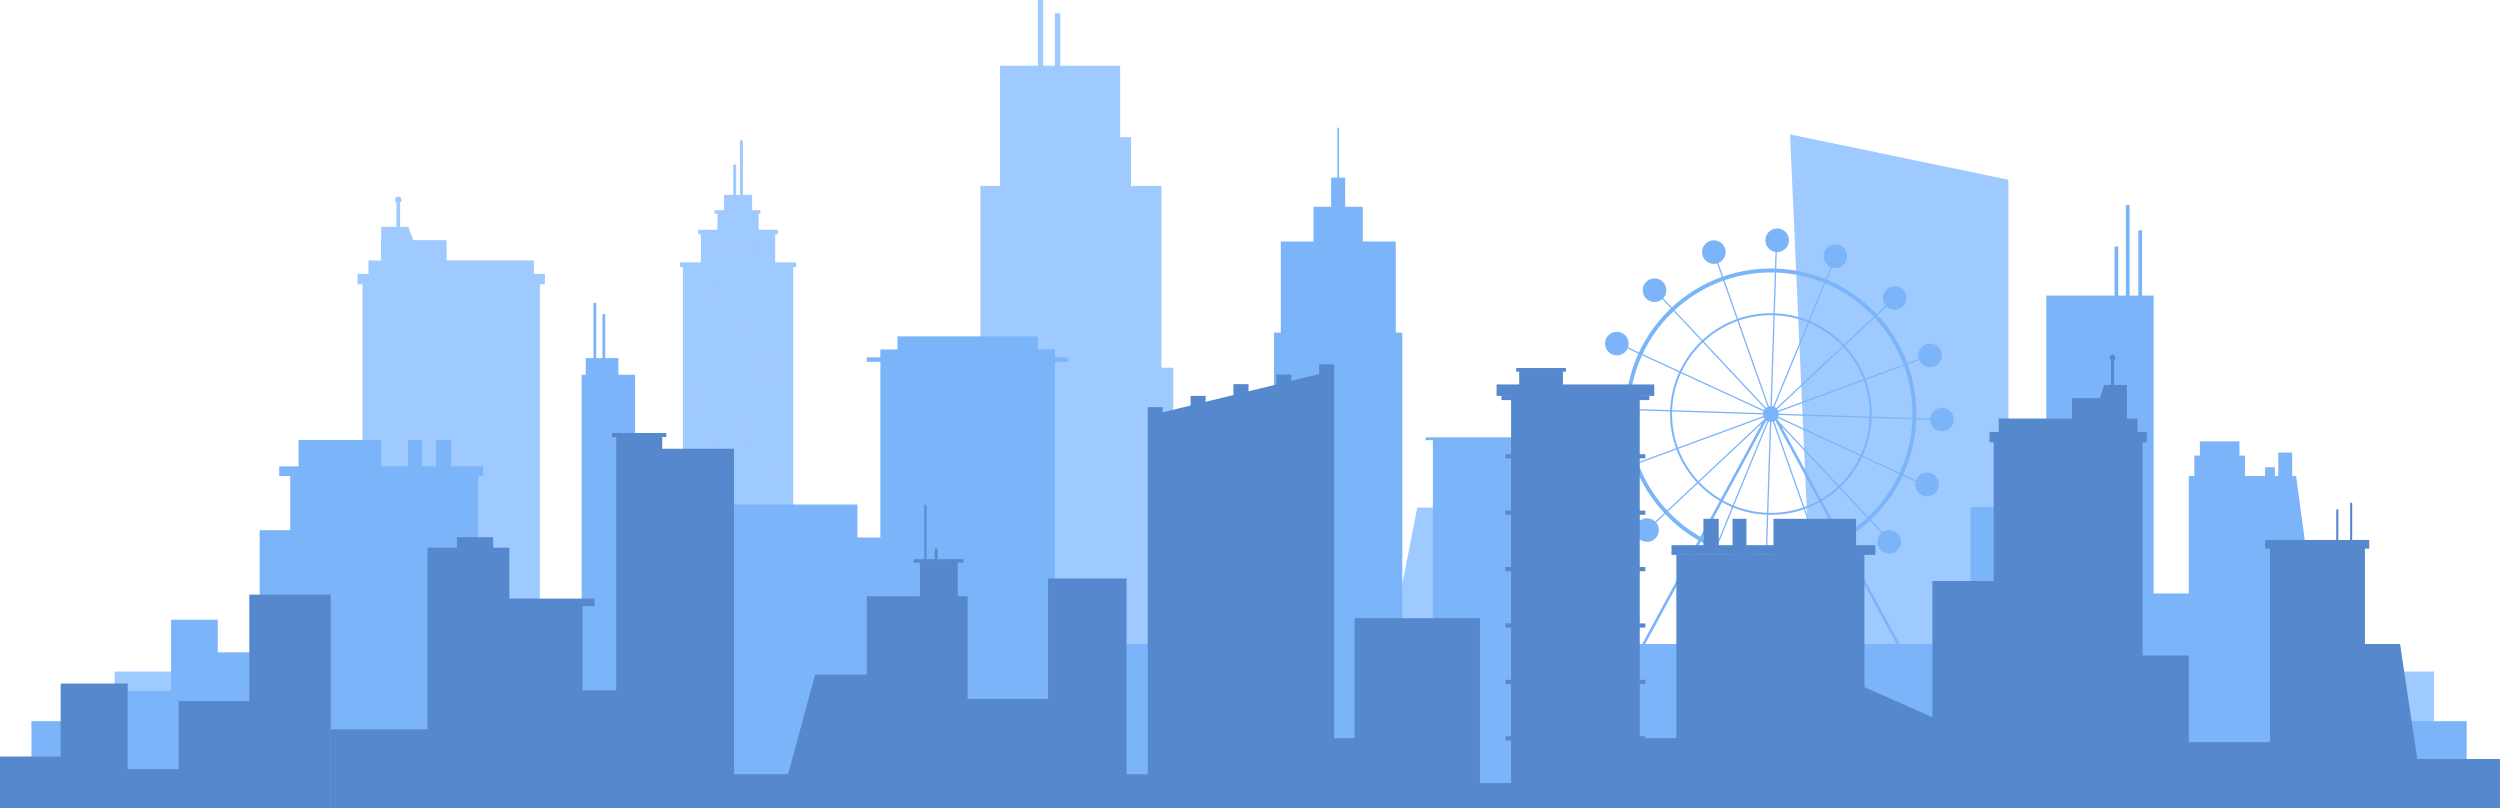 <?xml version="1.0" encoding="UTF-8"?>
<svg id="Layer_2" data-name="Layer 2" xmlns="http://www.w3.org/2000/svg" viewBox="0 0 3228.14 1043.57">
  <defs>
    <style>
      .cls-1 {
        fill: #7bb4f8;
      }

      .cls-1, .cls-2, .cls-3, .cls-4, .cls-5 {
        stroke-width: 0px;
      }

      .cls-2, .cls-5 {
        fill: #58c;
      }

      .cls-3, .cls-4 {
        fill: #9fcaff;
      }

      .cls-4, .cls-5 {
        opacity: .29;
      }
    </style>
  </defs>
  <g id="Object">
    <g>
      <g>
        <rect class="cls-3" x="881.81" y="340.26" width="142.45" height="567"/>
        <rect class="cls-3" x="905.08" y="299.61" width="95.9" height="238.27"/>
        <rect class="cls-3" x="926.44" y="273.82" width="53.19" height="132.17"/>
        <polygon class="cls-3" points="971.16 341.74 934.91 341.74 934.91 251.67 947.99 251.67 960.94 251.67 971.16 251.67 971.16 341.74"/>
        <g>
          <polygon class="cls-3" points="950.64 302.52 946.71 302.52 946.71 212.45 948.13 212.45 949.54 212.45 950.64 212.45 950.64 302.52"/>
          <polygon class="cls-3" points="959.35 271.38 955.42 271.38 955.42 181.31 956.84 181.31 958.24 181.31 959.35 181.31 959.35 271.38"/>
        </g>
        <rect class="cls-3" x="878.01" y="338.81" width="150.05" height="6.04"/>
        <rect class="cls-3" x="901.58" y="296.7" width="102.9" height="5.81"/>
        <rect class="cls-3" x="922.56" y="271.38" width="59.3" height="4.46"/>
        <rect class="cls-4" x="913.9" y="309.28" width="4.46" height="24.97"/>
        <rect class="cls-4" x="926.24" y="309.28" width="4.46" height="24.97"/>
        <rect class="cls-4" x="938.57" y="309.28" width="4.46" height="24.97"/>
        <rect class="cls-4" x="950.91" y="309.28" width="4.46" height="24.97"/>
        <rect class="cls-4" x="963.24" y="309.28" width="4.46" height="24.97"/>
        <rect class="cls-4" x="975.58" y="309.28" width="4.46" height="24.97"/>
        <rect class="cls-4" x="987.91" y="309.28" width="4.46" height="24.97"/>
        <rect class="cls-3" x="894.31" y="362.87" width="10.77" height="29.62"/>
        <rect class="cls-4" x="915.64" y="362.87" width="10.77" height="29.62"/>
        <rect class="cls-3" x="936.98" y="362.87" width="10.77" height="29.62"/>
        <rect class="cls-3" x="958.31" y="362.87" width="10.77" height="29.62"/>
        <rect class="cls-3" x="979.65" y="362.87" width="10.77" height="29.62"/>
        <rect class="cls-3" x="1000.98" y="362.87" width="10.77" height="29.62"/>
        <rect class="cls-3" x="894.31" y="409.04" width="10.77" height="29.62"/>
        <rect class="cls-3" x="915.64" y="409.04" width="10.77" height="29.62"/>
        <rect class="cls-3" x="936.98" y="409.04" width="10.77" height="29.62"/>
        <rect class="cls-4" x="958.31" y="409.04" width="10.77" height="29.62"/>
        <rect class="cls-3" x="979.65" y="409.04" width="10.77" height="29.62"/>
        <rect class="cls-3" x="1000.98" y="409.04" width="10.77" height="29.62"/>
        <rect class="cls-3" x="894.31" y="455.21" width="10.77" height="29.62"/>
        <rect class="cls-3" x="915.64" y="455.21" width="10.77" height="29.62"/>
        <rect class="cls-3" x="936.98" y="455.21" width="10.77" height="29.62"/>
        <rect class="cls-3" x="958.31" y="455.21" width="10.77" height="29.62"/>
        <rect class="cls-4" x="979.65" y="455.21" width="10.77" height="29.62"/>
        <rect class="cls-4" x="1000.98" y="455.21" width="10.77" height="29.62"/>
        <rect class="cls-4" x="894.31" y="501.38" width="10.77" height="29.62"/>
        <rect class="cls-3" x="915.64" y="501.38" width="10.77" height="29.62"/>
        <rect class="cls-3" x="936.98" y="501.38" width="10.77" height="29.62"/>
        <rect class="cls-3" x="958.31" y="501.38" width="10.77" height="29.62"/>
        <rect class="cls-3" x="979.65" y="501.38" width="10.77" height="29.62"/>
        <rect class="cls-3" x="1000.98" y="501.38" width="10.77" height="29.62"/>
        <rect class="cls-3" x="894.31" y="547.55" width="10.77" height="29.62"/>
        <rect class="cls-4" x="915.64" y="547.55" width="10.77" height="29.62"/>
        <rect class="cls-3" x="936.98" y="547.55" width="10.77" height="29.62"/>
        <rect class="cls-4" x="958.31" y="547.55" width="10.77" height="29.62"/>
        <rect class="cls-3" x="979.65" y="547.55" width="10.77" height="29.62"/>
        <rect class="cls-3" x="1000.98" y="547.55" width="10.77" height="29.62"/>
        <rect class="cls-3" x="894.31" y="593.72" width="10.77" height="29.62"/>
        <rect class="cls-3" x="915.64" y="593.72" width="10.77" height="29.62"/>
        <rect class="cls-3" x="936.98" y="593.72" width="10.77" height="29.62"/>
        <rect class="cls-3" x="958.31" y="593.72" width="10.77" height="29.62"/>
        <rect class="cls-3" x="979.65" y="593.72" width="10.77" height="29.62"/>
        <rect class="cls-4" x="1000.98" y="593.72" width="10.77" height="29.62"/>
        <rect class="cls-3" x="894.31" y="639.9" width="10.77" height="29.62"/>
        <rect class="cls-4" x="915.64" y="639.9" width="10.77" height="29.62"/>
        <rect class="cls-4" x="936.98" y="639.9" width="10.77" height="29.62"/>
        <rect class="cls-3" x="958.31" y="639.9" width="10.77" height="29.62"/>
        <rect class="cls-3" x="979.65" y="639.9" width="10.77" height="29.62"/>
        <rect class="cls-3" x="1000.98" y="639.9" width="10.77" height="29.62"/>
        <rect class="cls-3" x="894.31" y="686.07" width="10.77" height="29.62"/>
        <rect class="cls-3" x="915.64" y="686.07" width="10.77" height="29.62"/>
        <rect class="cls-3" x="936.98" y="686.07" width="10.77" height="29.62"/>
        <rect class="cls-3" x="958.31" y="686.07" width="10.77" height="29.62"/>
        <rect class="cls-4" x="979.65" y="686.07" width="10.77" height="29.62"/>
        <rect class="cls-3" x="1000.98" y="686.07" width="10.77" height="29.62"/>
        <rect class="cls-3" x="894.31" y="732.24" width="10.77" height="29.62"/>
        <rect class="cls-4" x="915.64" y="732.24" width="10.77" height="29.62"/>
        <rect class="cls-3" x="936.98" y="732.24" width="10.77" height="29.62"/>
        <rect class="cls-3" x="958.31" y="732.24" width="10.77" height="29.62"/>
        <rect class="cls-3" x="979.65" y="732.24" width="10.77" height="29.62"/>
        <rect class="cls-3" x="1000.98" y="732.24" width="10.77" height="29.62"/>
        <rect class="cls-3" x="894.31" y="778.41" width="10.77" height="29.62"/>
        <rect class="cls-3" x="915.64" y="778.41" width="10.77" height="29.62"/>
        <rect class="cls-3" x="936.98" y="778.41" width="10.77" height="29.62"/>
        <rect class="cls-4" x="958.31" y="778.41" width="10.77" height="29.62"/>
        <rect class="cls-3" x="979.65" y="778.41" width="10.77" height="29.62"/>
        <rect class="cls-4" x="1000.98" y="778.41" width="10.77" height="29.62"/>
        <rect class="cls-4" x="894.31" y="824.58" width="10.77" height="29.62"/>
        <rect class="cls-3" x="915.64" y="824.58" width="10.77" height="29.62"/>
        <rect class="cls-4" x="936.98" y="824.58" width="10.77" height="29.62"/>
        <rect class="cls-3" x="958.31" y="824.58" width="10.77" height="29.62"/>
        <rect class="cls-3" x="979.65" y="824.58" width="10.77" height="29.62"/>
        <rect class="cls-3" x="1000.98" y="824.58" width="10.77" height="29.62"/>
      </g>
      <g>
        <rect class="cls-3" x="468.1" y="361.83" width="228.99" height="477.65"/>
        <rect class="cls-3" x="461.6" y="353.61" width="242" height="13.5"/>
        <rect class="cls-3" x="475.8" y="336.33" width="213.59" height="64.17"/>
        <rect class="cls-3" x="492.15" y="310.08" width="84.58" height="70.11"/>
        <polygon class="cls-3" points="541.1 329.84 492.15 329.84 492.15 292.93 527.26 292.93 541.1 329.84"/>
        <rect class="cls-3" x="511.88" y="262.29" width="4.74" height="82.21"/>
        <path class="cls-3" d="m518.51,258.03c0,2.35-1.91,4.26-4.26,4.26s-4.26-1.91-4.26-4.26,1.91-4.26,4.26-4.26,4.26,1.91,4.26,4.26Z"/>
      </g>
      <polygon class="cls-3" points="2593.34 875.84 2342.68 875.84 2311.4 173.56 2593.34 232.09 2593.34 875.84"/>
      <polygon class="cls-3" points="1499.76 474.78 1499.76 239.99 1460.45 239.99 1460.45 177.1 1446.41 177.1 1446.41 84.86 1369.03 84.86 1369.03 17.07 1362.14 17.07 1362.14 84.86 1346.99 84.86 1346.99 0 1340.1 0 1340.1 84.86 1291.19 84.86 1291.19 239.99 1265.92 239.99 1265.92 474.78 1244.26 474.78 1244.26 902.42 1514.99 902.42 1514.99 474.78 1499.76 474.78"/>
    </g>
    <rect class="cls-3" x="148.07" y="867.13" width="2994.9" height="71.23"/>
    <polygon class="cls-3" points="1910.96 920.91 1778.35 920.91 1830.02 655.34 1910.96 655.34 1910.96 920.91"/>
    <g>
      <rect class="cls-1" x="40.62" y="931.25" width="3144.51" height="112.32"/>
      <polygon class="cls-1" points="1802.28 429.48 1802.28 311.81 1759.7 311.81 1759.7 267 1736.92 267 1736.92 229.37 1728.92 229.37 1728.92 164.86 1726.86 164.86 1726.86 229.37 1718.86 229.37 1718.86 267 1696.08 267 1696.08 311.81 1653.82 311.81 1653.82 429.48 1645.04 429.48 1645.04 643.13 1579.52 643.13 1579.52 886.68 1645.04 886.68 1710.56 886.68 1810.74 886.68 1810.74 429.48 1802.28 429.48"/>
      <polygon class="cls-1" points="2047.01 564.66 1840.89 564.66 1840.89 568.41 1850.22 568.41 1850.22 916.92 2037.68 916.92 2037.68 568.41 2047.01 568.41 2047.01 564.66"/>
      <rect class="cls-1" x="924.4" y="651.47" width="182.74" height="290.32"/>
      <rect class="cls-1" x="582.6" y="800.21" width="314.28" height="141.57"/>
      <rect class="cls-1" x="751.05" y="483.91" width="69" height="347.66"/>
      <rect class="cls-1" x="766.29" y="391.17" width="3.58" height="189.06"/>
      <rect class="cls-1" x="777.93" y="405.51" width="3.58" height="189.07"/>
      <rect class="cls-1" x="756.37" y="462.41" width="42.17" height="46.59"/>
      <rect class="cls-1" x="884.56" y="703.44" width="120.07" height="238.35"/>
      <rect class="cls-1" x="1136.77" y="451.21" width="225.39" height="490.58"/>
      <rect class="cls-1" x="1158.91" y="434.35" width="181.1" height="81.71"/>
      <rect class="cls-1" x="1119.29" y="461.48" width="260.33" height="5.74"/>
      <rect class="cls-1" x="1095.93" y="694.03" width="106.2" height="247.76"/>
      <rect class="cls-1" x="335.29" y="684.63" width="121.86" height="257.16"/>
      <g>
        <rect class="cls-1" x="374.71" y="614.73" width="242.83" height="327.06"/>
        <rect class="cls-1" x="360.55" y="602.19" width="263.27" height="12.54"/>
        <rect class="cls-1" x="385.47" y="568.14" width="106.71" height="66.31"/>
        <rect class="cls-1" x="527.04" y="568.14" width="17.92" height="40.32"/>
        <rect class="cls-1" x="562.88" y="568.14" width="19.71" height="40.32"/>
      </g>
      <rect class="cls-1" x="268.98" y="842.33" width="127.24" height="99.46"/>
      <rect class="cls-1" x="220.92" y="800.21" width="60.25" height="141.57"/>
      <rect class="cls-1" x="148.07" y="892.06" width="102.97" height="49.73"/>
      <rect class="cls-1" x="1340.01" y="831.58" width="1268.84" height="110.21"/>
      <path class="cls-1" d="m2507.53,526.49c-7.99,0-14.54,6.15-15.19,13.97l-17.86-.58c.05-1.75.07-3.5.07-5.26,0-22.23-3.84-43.86-11.19-64.15l14.92-5.49c2.34,5.41,7.73,9.19,14,9.19,8.42,0,15.25-6.83,15.25-15.25s-6.83-15.25-15.25-15.25-15.25,6.83-15.25,15.25c0,1.55.23,3.05.67,4.47l-14.92,5.49c-8.5-22.8-21.46-43.86-38.43-62.11l11.67-10.94c2.74,2.61,6.44,4.22,10.53,4.22,8.42,0,15.25-6.83,15.25-15.25s-6.83-15.25-15.25-15.25-15.25,6.83-15.25,15.25c0,3.73,1.34,7.14,3.56,9.79l-11.67,10.94c-1.2-1.27-2.42-2.53-3.67-3.77-17.68-17.68-38.25-31.4-60.66-40.72l6.42-15.64c1.46.46,3.01.71,4.62.71,8.42,0,15.25-6.83,15.25-15.25s-6.83-15.25-15.25-15.25-15.25,6.83-15.25,15.25c0,6.21,3.72,11.55,9.05,13.93l-6.41,15.6c-20.05-8.13-41.53-12.75-63.68-13.55l.69-21.37c.16,0,.32.01.48.01,8.42,0,15.25-6.83,15.25-15.25s-6.83-15.25-15.25-15.25-15.25,6.83-15.25,15.25c0,7.68,5.68,14.03,13.07,15.09l-.7,21.46c-1.75-.05-3.5-.07-5.26-.07-21.33,0-42.11,3.53-61.69,10.31l-6.15-17.44c5.55-2.28,9.45-7.74,9.45-14.1,0-8.42-6.83-15.25-15.25-15.25s-15.25,6.83-15.25,15.25,6.83,15.25,15.25,15.25c1.46,0,2.86-.21,4.2-.59l6.15,17.45c-23.74,8.47-45.66,21.74-64.56,39.33l-11.14-11.89c2.49-2.71,4.02-6.33,4.02-10.31,0-8.42-6.83-15.25-15.25-15.25s-15.25,6.83-15.25,15.25,6.83,15.25,15.25,15.25c3.84,0,7.34-1.42,10.02-3.76l11.12,11.87c-1.27,1.2-2.53,2.42-3.77,3.67-15.72,15.72-28.31,33.74-37.46,53.3l-14.16-6.54c.51-1.53.8-3.16.8-4.86,0-8.42-6.83-15.25-15.25-15.25s-15.25,6.83-15.25,15.25,6.83,15.25,15.25,15.25c6.12,0,11.4-3.61,13.82-8.82l14.08,6.5c-10.1,22.12-15.83,46.17-16.73,71.07l-18.18-.59c-.22-8.22-6.96-14.82-15.24-14.82s-15.25,6.83-15.25,15.25,6.83,15.25,15.25,15.25,14.54-6.15,15.19-13.98l18.17.59c-.05,1.75-.07,3.5-.07,5.26,0,22.23,3.84,43.86,11.19,64.15l-14.92,5.49c-2.34-5.41-7.73-9.19-14-9.19-8.42,0-15.25,6.83-15.25,15.25s6.83,15.25,15.25,15.25,15.25-6.83,15.25-15.25c0-1.55-.23-3.05-.67-4.47l14.92-5.49c8.5,22.8,21.46,43.86,38.43,62.11l-11.67,10.94c-2.74-2.61-6.44-4.22-10.53-4.22-8.42,0-15.25,6.83-15.25,15.25s6.83,15.25,15.25,15.25,15.25-6.83,15.25-15.25c0-3.73-1.34-7.14-3.56-9.79l11.67-10.94c1.2,1.27,2.42,2.53,3.66,3.77,11.9,11.9,25.13,22.01,39.34,30.19l-91.94,169.46h-16.5v4.84h-8.08v9.62h420.08v-9.62h-8.08v-4.84h-16.5l-91.94-169.46c12.25-7.05,23.76-15.53,34.33-25.37l14.9,15.9c-3.2,2.8-5.22,6.9-5.22,11.48,0,8.42,6.83,15.25,15.25,15.25s15.25-6.83,15.25-15.25-6.83-15.25-15.25-15.25c-3.23,0-6.22,1.01-8.69,2.72l-15-16.01c1.27-1.2,2.53-2.42,3.77-3.66,15.72-15.72,28.31-33.74,37.46-53.3l16.59,7.66c-.3,1.2-.46,2.45-.46,3.73,0,8.42,6.83,15.25,15.25,15.25s15.25-6.83,15.25-15.25-6.83-15.25-15.25-15.25c-6.53,0-12.1,4.11-14.28,9.88l-16.39-7.57c10.1-22.12,15.83-46.17,16.73-71.07l17.86.58c.22,8.23,6.95,14.84,15.24,14.84s15.25-6.83,15.25-15.25-6.83-15.25-15.25-15.25Zm-38.06,8.13c0,1.7-.03,3.4-.07,5.09l-52.6-1.71c.03-1.12.04-2.25.04-3.38,0-15.5-2.73-30.38-7.72-44.18l49.48-18.22c7.15,19.74,10.88,40.78,10.88,62.4Zm-55.22,3.3l-117.35-3.81c-.04-.77-.16-1.51-.36-2.22l110.18-40.57c4.89,13.53,7.57,28.11,7.57,43.3,0,1.1-.01,2.2-.04,3.3Zm-255.17-6.6l117.35,3.81c.04.77.16,1.51.36,2.22l-110.18,40.57c-4.89-13.53-7.57-28.11-7.57-43.3,0-1.1.01-2.2.04-3.3Zm135.62-3.07l85.63-80.24c11.11,12,19.94,26.14,25.81,41.71l-110.18,40.56c-.34-.73-.77-1.42-1.26-2.04Zm-1.16-1.24c-.66-.6-1.41-1.11-2.21-1.52l44.6-108.61c16.44,6.9,31.14,17.15,43.24,29.89l-85.63,80.24Zm-3.78-2.17c-.62-.2-1.26-.33-1.92-.41l3.81-117.34c15.04.58,29.42,3.78,42.7,9.15l-44.6,108.6Zm-3.61-.46c-.72.04-1.41.14-2.08.32l-39.03-110.73c13.05-4.52,27.06-6.98,41.63-6.98,1.1,0,2.2.01,3.3.04l-3.81,117.35Zm-3.68.89c-.78.35-1.51.8-2.17,1.32l-80.24-85.63c12.43-11.5,27.14-20.57,43.38-26.43l39.03,110.73Zm-3.41,2.48c-.5.56-.94,1.17-1.32,1.83l-106.59-49.2c6.8-14.43,16.23-27.39,27.66-38.25l80.24,85.63Zm-2.03,3.36c-.27.74-.46,1.52-.55,2.34l-117.34-3.81c.66-16.96,4.63-33.08,11.3-47.73l106.59,49.21Zm.34,7.84c.27.59.6,1.15.98,1.67l-.7,1.29-84.65,79.32c-11.11-12-19.94-26.14-25.81-41.71l110.18-40.57Zm-2.28,7.68l-53.15,97.96c-10.27-6.07-19.62-13.52-27.79-22.12l80.93-75.84Zm5.78-3.55c.36.25.74.47,1.13.67l-44.6,108.61c-4.3-1.8-8.47-3.84-12.51-6.09l55.98-103.19Zm2.69,1.32c.62.2,1.26.33,1.92.41l-3.81,117.34c-15.04-.58-29.42-3.78-42.7-9.15l44.6-108.6Zm3.1,117.85c-1.1,0-2.2-.01-3.3-.04l3.81-117.35c.72-.04,1.41-.14,2.08-.32l39.03,110.73c-13.05,4.52-27.06,6.98-41.63,6.98Zm4.19-118.28c.56-.25,1.1-.55,1.6-.9l55.98,103.19c-5.91,3.29-12.11,6.12-18.55,8.44l-39.03-110.74Zm9.42,6.41l72.99,77.89c-6.68,6.18-14.01,11.65-21.88,16.3l-51.1-94.19Zm-3.19-5.88l-2.11-3.89c.22-.3.42-.62.61-.95l106.59,49.2c-6.8,14.43-16.23,27.39-27.66,38.25l-77.42-82.62Zm-.79-6.37c.27-.74.46-1.53.55-2.34l117.34,3.81c-.66,16.96-4.63,33.08-11.3,47.73l-106.59-49.21Zm-59.86,116.57l-20.03,48.78c-6.11-2.54-12.07-5.42-17.88-8.62l25.15-46.36c4.12,2.29,8.38,4.36,12.76,6.2Zm1.57.64c13.55,5.48,28.23,8.74,43.59,9.34l-1.71,52.62c-21.54-.78-42.42-5.27-61.91-13.17l20.03-48.78Zm45.28,9.4c1.12.03,2.25.04,3.38.04,14.87,0,29.15-2.51,42.47-7.12l17.53,49.73c-19.04,6.59-39.25,10.03-60,10.03-1.7,0-3.4-.03-5.09-.07l1.71-52.6Zm47.45-7.64c6.57-2.37,12.89-5.26,18.92-8.6l25.15,46.36c-8.52,4.7-17.4,8.7-26.55,11.97l-17.53-49.73Zm127.27-186.47l-49.48,18.22c-5.99-15.9-15.01-30.32-26.34-42.57l38.46-36.04c16.5,17.75,29.1,38.22,37.37,60.39Zm-42.08-65.27c1.2,1.2,2.39,2.42,3.55,3.65l-38.45,36.03c-12.35-13-27.35-23.46-44.13-30.51l20.03-48.78c21.79,9.07,41.81,22.41,59,39.6Zm-60.57-40.25l-20.03,48.78c-13.55-5.48-28.23-8.74-43.59-9.34l1.71-52.62c21.54.78,42.42,5.27,61.91,13.17Zm-68.69-13.29c1.7,0,3.4.03,5.09.07l-1.71,52.6c-1.12-.03-2.25-.04-3.38-.04-14.87,0-29.15,2.51-42.47,7.12l-17.53-49.73c19.04-6.59,39.25-10.03,60-10.03Zm-61.6,10.59l17.53,49.73c-16.57,5.98-31.59,15.23-44.27,26.97l-36.04-38.46c18.38-17.1,39.7-30,62.78-38.24Zm-67.66,42.95c1.2-1.2,2.42-2.39,3.65-3.55l36.03,38.45c-11.67,11.09-21.29,24.31-28.23,39.04l-47.89-22.11c8.9-19.02,21.15-36.54,36.44-51.84Zm-37.15,53.37l47.88,22.1c-6.81,14.95-10.86,31.4-11.53,48.71l-52.62-1.71c.88-24.21,6.45-47.59,16.27-69.1Zm-16.39,75.89c0-1.7.03-3.4.07-5.09l52.6,1.71c-.03,1.12-.04,2.25-.04,3.38,0,15.5,2.73,30.38,7.72,44.18l-49.48,18.22c-7.15-19.74-10.88-40.78-10.88-62.4Zm11.46,63.99l49.48-18.22c5.99,15.9,15.01,30.32,26.34,42.57l-38.46,36.04c-16.5-17.74-29.1-38.22-37.37-60.39Zm42.08,65.27c-1.2-1.2-2.38-2.42-3.55-3.65l38.45-36.03c8.35,8.79,17.92,16.42,28.43,22.62l-25.16,46.38c-13.78-7.95-26.61-17.76-38.17-29.32Zm310.86,203.25h-363.21l91.04-167.8c5.97,3.29,12.1,6.25,18.37,8.86l-6.42,15.64c-1.46-.46-3.01-.71-4.62-.71-8.42,0-15.25,6.83-15.25,15.25s6.83,15.25,15.25,15.25,15.25-6.83,15.25-15.25c0-6.21-3.72-11.55-9.05-13.93l6.41-15.6c20.05,8.13,41.53,12.75,63.68,13.55l-.52,15.99c-8.26.19-14.9,6.94-14.9,15.24s6.83,15.25,15.25,15.25,15.25-6.83,15.25-15.25c0-7.97-6.11-14.51-13.91-15.19l.52-15.99c1.75.05,3.5.07,5.26.07,21.33,0,42.11-3.53,61.69-10.31l5.48,15.55c-5.19,2.43-8.78,7.7-8.78,13.81,0,8.42,6.83,15.25,15.25,15.25s15.25-6.83,15.25-15.25-6.83-15.25-15.25-15.25c-1.71,0-3.36.29-4.89.81l-5.45-15.47c9.4-3.36,18.52-7.46,27.28-12.3l91.04,167.8Zm-90.51-173.93l-25.16-46.38c8.07-4.76,15.58-10.36,22.41-16.68l36.04,38.46c-10.25,9.53-21.41,17.76-33.28,24.6Zm38.17-29.32c-1.2,1.2-2.42,2.39-3.65,3.55l-36.03-38.45c11.67-11.09,21.29-24.31,28.23-39.04l47.89,22.11c-8.9,19.02-21.15,36.54-36.44,51.84Zm37.15-53.37l-47.88-22.1c6.81-14.95,10.86-31.4,11.53-48.71l52.62,1.71c-.88,24.21-6.45,47.59-16.27,69.1Z"/>
      <rect class="cls-1" x="2544.33" y="654.71" width="195.93" height="287.08"/>
      <rect class="cls-1" x="2711.59" y="766.32" width="195.93" height="173.85"/>
      <rect class="cls-1" x="1951.75" y="740.79" width="109.91" height="145.89"/>
      <rect class="cls-1" x="2642.3" y="381.69" width="138.59" height="560.1"/>
      <polygon class="cls-1" points="3009.08 941.79 2826.29 941.79 2826.29 614.73 2964.87 614.73 3009.08 941.79"/>
      <rect class="cls-1" x="2929.03" y="867.13" width="160.09" height="74.66"/>
      <rect class="cls-1" x="2745.05" y="264.68" width="4.78" height="152.21"/>
      <rect class="cls-1" x="2761.17" y="297.34" width="4.78" height="152.21"/>
      <rect class="cls-1" x="2730.41" y="318.35" width="4.78" height="152.21"/>
      <rect class="cls-1" x="2833.45" y="588.3" width="65.41" height="51.52"/>
      <rect class="cls-1" x="2840.62" y="569.93" width="51.07" height="28.96"/>
      <rect class="cls-1" x="2924.85" y="603.39" width="12.54" height="20.8"/>
      <rect class="cls-1" x="2941.83" y="584.41" width="17.92" height="39.79"/>
    </g>
    <g>
      <g>
        <rect class="cls-2" x="1951.2" y="508.04" width="166.14" height="535.53"/>
        <rect class="cls-2" x="1938.78" y="511.21" width="190.97" height="5.43"/>
        <rect class="cls-2" x="1943.95" y="586.43" width="180.63" height="5.41"/>
        <rect class="cls-2" x="1943.95" y="659.29" width="180.63" height="5.41"/>
        <rect class="cls-2" x="1943.95" y="732.14" width="180.63" height="5.41"/>
        <rect class="cls-2" x="1943.95" y="804.99" width="180.63" height="5.41"/>
        <rect class="cls-2" x="1943.95" y="877.84" width="180.63" height="5.41"/>
        <rect class="cls-2" x="1943.95" y="950.69" width="180.63" height="5.41"/>
        <rect class="cls-2" x="1932.47" y="496.41" width="203.6" height="14.8"/>
        <rect class="cls-5" x="1966.15" y="534.23" width="17.26" height="42.78"/>
        <rect class="cls-2" x="2004.76" y="534.23" width="17.26" height="42.78"/>
        <rect class="cls-2" x="2043.37" y="534.23" width="17.26" height="42.78"/>
        <rect class="cls-2" x="2081.99" y="534.23" width="17.26" height="42.78"/>
        <rect class="cls-2" x="1966.15" y="604.17" width="17.26" height="42.78"/>
        <rect class="cls-5" x="2004.76" y="604.17" width="17.26" height="42.78"/>
        <rect class="cls-2" x="2043.37" y="604.17" width="17.26" height="42.78"/>
        <rect class="cls-2" x="2081.99" y="604.17" width="17.26" height="42.78"/>
        <rect class="cls-2" x="1966.15" y="677.03" width="17.26" height="42.78"/>
        <rect class="cls-2" x="2004.76" y="677.03" width="17.26" height="42.78"/>
        <rect class="cls-2" x="2043.37" y="677.03" width="17.26" height="42.78"/>
        <rect class="cls-5" x="2081.99" y="677.03" width="17.26" height="42.78"/>
        <rect class="cls-2" x="1966.15" y="749.88" width="17.26" height="42.78"/>
        <rect class="cls-5" x="2004.76" y="749.88" width="17.26" height="42.78"/>
        <rect class="cls-5" x="2043.37" y="749.88" width="17.26" height="42.78"/>
        <rect class="cls-2" x="2081.99" y="749.88" width="17.26" height="42.78"/>
        <rect class="cls-5" x="1966.15" y="822.73" width="17.26" height="42.78"/>
        <rect class="cls-2" x="2004.76" y="822.73" width="17.26" height="42.78"/>
        <rect class="cls-2" x="2043.37" y="822.73" width="17.26" height="42.78"/>
        <rect class="cls-2" x="2081.99" y="822.73" width="17.26" height="42.78"/>
        <rect class="cls-2" x="1966.15" y="895.58" width="17.26" height="42.78"/>
        <rect class="cls-2" x="2004.76" y="895.58" width="17.26" height="42.78"/>
        <rect class="cls-5" x="2043.37" y="895.58" width="17.26" height="42.78"/>
        <rect class="cls-2" x="2081.99" y="895.58" width="17.26" height="42.78"/>
        <rect class="cls-2" x="1966.15" y="968.43" width="17.26" height="42.78"/>
        <rect class="cls-5" x="2004.76" y="968.43" width="17.26" height="42.78"/>
        <rect class="cls-2" x="2043.37" y="968.43" width="17.26" height="42.78"/>
        <rect class="cls-5" x="2081.99" y="968.43" width="17.26" height="42.78"/>
        <rect class="cls-2" x="1961.68" y="476" width="56.51" height="27.81"/>
        <rect class="cls-2" x="1957.85" y="475.21" width="64.18" height="4.75"/>
      </g>
      <g>
        <polygon class="cls-2" points="1713.07 1043.57 1491.75 1043.57 1491.75 534.74 1713.07 480.6 1713.07 1043.57"/>
        <rect class="cls-2" x="1482.03" y="525.78" width="19.45" height="517.78"/>
        <rect class="cls-2" x="1537.36" y="511.19" width="19.45" height="532.37"/>
        <rect class="cls-2" x="1592.69" y="496.04" width="19.45" height="547.53"/>
        <rect class="cls-2" x="1648.01" y="483.69" width="19.45" height="559.88"/>
        <rect class="cls-2" x="1703.34" y="470.56" width="19.45" height="573.01"/>
        <rect class="cls-5" x="1506.51" y="569.24" width="25.81" height="39.32"/>
        <rect class="cls-5" x="1561.84" y="569.24" width="25.81" height="39.32"/>
        <rect class="cls-2" x="1617.17" y="569.24" width="25.81" height="39.32"/>
        <rect class="cls-5" x="1672.5" y="569.24" width="25.81" height="39.32"/>
        <rect class="cls-2" x="1506.51" y="637.71" width="25.81" height="39.32"/>
        <rect class="cls-2" x="1561.84" y="637.71" width="25.81" height="39.32"/>
        <rect class="cls-5" x="1617.17" y="637.71" width="25.81" height="39.32"/>
        <rect class="cls-5" x="1672.5" y="637.71" width="25.81" height="39.32"/>
        <rect class="cls-5" x="1506.51" y="706.18" width="25.81" height="39.32"/>
        <rect class="cls-5" x="1561.84" y="706.18" width="25.81" height="39.32"/>
        <rect class="cls-5" x="1617.17" y="706.18" width="25.81" height="39.32"/>
        <rect class="cls-2" x="1672.5" y="706.18" width="25.81" height="39.32"/>
        <rect class="cls-5" x="1506.51" y="774.65" width="25.81" height="39.32"/>
        <rect class="cls-2" x="1561.84" y="774.65" width="25.81" height="39.32"/>
        <rect class="cls-5" x="1617.17" y="774.65" width="25.81" height="39.32"/>
        <rect class="cls-5" x="1672.5" y="774.65" width="25.81" height="39.32"/>
        <rect class="cls-5" x="1506.51" y="843.12" width="25.81" height="39.32"/>
        <rect class="cls-5" x="1561.84" y="843.12" width="25.81" height="39.32"/>
        <rect class="cls-2" x="1617.17" y="843.12" width="25.81" height="39.32"/>
        <rect class="cls-5" x="1672.5" y="843.12" width="25.81" height="39.32"/>
        <rect class="cls-2" x="1506.51" y="911.59" width="25.81" height="39.32"/>
        <rect class="cls-2" x="1561.84" y="911.59" width="25.81" height="39.32"/>
        <rect class="cls-5" x="1617.17" y="911.59" width="25.81" height="39.32"/>
        <rect class="cls-5" x="1672.5" y="911.59" width="25.81" height="39.32"/>
        <rect class="cls-5" x="1506.51" y="980.06" width="25.81" height="39.32"/>
        <rect class="cls-2" x="1561.84" y="980.06" width="25.81" height="39.32"/>
        <rect class="cls-5" x="1617.17" y="980.06" width="25.81" height="39.32"/>
        <rect class="cls-2" x="1672.5" y="980.06" width="25.81" height="39.32"/>
      </g>
      <polygon class="cls-2" points="860.41 559.11 860.41 564.4 855.15 564.4 855.15 579.45 947.75 579.45 947.75 1043.57 795.79 1043.57 795.79 603.67 795.79 579.45 795.79 564.4 790.27 564.4 790.27 559.11 860.41 559.11"/>
      <rect class="cls-2" x="1119.29" y="769.93" width="130.17" height="273.64"/>
      <g>
        <rect class="cls-2" x="551.97" y="707.2" width="105.81" height="336.37"/>
        <rect class="cls-2" x="636.81" y="777.29" width="115.31" height="266.28"/>
        <rect class="cls-2" x="590.03" y="693.7" width="46.78" height="40.25"/>
        <rect class="cls-2" x="644.73" y="772.9" width="122.91" height="9.85"/>
      </g>
      <rect class="cls-2" x="739.74" y="891.5" width="129.27" height="152.07"/>
      <rect class="cls-2" x="321.93" y="767.8" width="105.16" height="275.76"/>
      <rect class="cls-2" x="230.67" y="905.23" width="138.34" height="138.34"/>
      <rect class="cls-2" x="78.34" y="882.62" width="86.53" height="160.95"/>
      <rect class="cls-2" x="148.07" y="993.15" width="204.52" height="50.41"/>
      <rect class="cls-2" y="976.86" width="104.82" height="66.71"/>
      <rect class="cls-2" x="427.08" y="941.79" width="162.95" height="101.78"/>
      <rect class="cls-2" x="905.08" y="999.72" width="253.83" height="43.85"/>
      <rect class="cls-2" x="1355.11" y="999.72" width="253.83" height="43.85"/>
      <polygon class="cls-2" points="1149.03 871 1052.55 871 1011.75 1021.64 1149.03 1021.64 1149.03 871"/>
      <rect class="cls-2" x="1193.62" y="651.82" width="2.69" height="167.11"/>
      <rect class="cls-2" x="1207.06" y="708.37" width="3.58" height="98.61"/>
      <rect class="cls-2" x="1187.85" y="725.84" width="48.81" height="48.81"/>
      <rect class="cls-2" x="1179.61" y="722.05" width="64.65" height="4.37"/>
      <rect class="cls-2" x="1225.79" y="902.42" width="157.72" height="141.14"/>
      <rect class="cls-2" x="1353.34" y="747.05" width="101.33" height="272.33"/>
      <rect class="cls-2" x="1749.07" y="798.25" width="161.89" height="245.32"/>
      <rect class="cls-2" x="1698.31" y="953.17" width="184.57" height="90.39"/>
      <rect class="cls-2" x="1902" y="1011.21" width="120.02" height="32.35"/>
      <rect class="cls-2" x="2086.86" y="953.17" width="195.14" height="90.39"/>
      <g>
        <rect class="cls-2" x="2164.61" y="716.51" width="242.83" height="327.06" transform="translate(4572.05 1760.08) rotate(180)"/>
        <rect class="cls-2" x="2158.34" y="703.97" width="263.27" height="12.54" transform="translate(4579.94 1420.48) rotate(180)"/>
        <rect class="cls-2" x="2289.97" y="669.92" width="106.71" height="66.31" transform="translate(4686.66 1406.14) rotate(180)"/>
        <rect class="cls-2" x="2237.19" y="669.92" width="17.92" height="40.32" transform="translate(4492.3 1380.15) rotate(180)"/>
        <rect class="cls-2" x="2199.56" y="669.92" width="19.71" height="40.32" transform="translate(4418.83 1380.15) rotate(180)"/>
      </g>
      <g>
        <rect class="cls-2" x="2574.37" y="565.92" width="192.21" height="477.65" transform="translate(5340.95 1609.48) rotate(180)"/>
        <rect class="cls-2" x="2568.9" y="557.7" width="203.14" height="13.5" transform="translate(5340.95 1128.91) rotate(180)"/>
        <rect class="cls-2" x="2580.83" y="540.42" width="179.29" height="64.17" transform="translate(5340.95 1145.01) rotate(180)"/>
        <rect class="cls-2" x="2675.4" y="514.17" width="71" height="70.11" transform="translate(5421.79 1098.44) rotate(180)"/>
        <polygon class="cls-2" points="2705.31 533.93 2746.4 533.93 2746.4 497.02 2716.93 497.02 2705.31 533.93"/>
        <rect class="cls-2" x="2725.85" y="466.38" width="3.98" height="82.21" transform="translate(5455.69 1014.98) rotate(180)"/>
        <path class="cls-2" d="m2724.27,462.12c0,2.35,1.6,4.26,3.58,4.26s3.58-1.91,3.58-4.26-1.6-4.26-3.58-4.26-3.58,1.91-3.58,4.26Z"/>
      </g>
      <rect class="cls-2" x="2740.27" y="846.38" width="86.02" height="197.19"/>
      <rect class="cls-2" x="2495.24" y="750.24" width="98.1" height="293.32"/>
      <polygon class="cls-2" points="2544.33 1043.57 2406.14 1043.57 2406.14 886.68 2522.78 938.36 2544.33 1043.57"/>
      <rect class="cls-2" x="2798.04" y="958.36" width="211.04" height="85.2"/>
      <rect class="cls-2" x="2931.12" y="703.44" width="122.59" height="340.12"/>
      <rect class="cls-2" x="3025.04" y="980.06" width="203.1" height="63.51"/>
      <rect class="cls-2" x="2924.85" y="697.22" width="134.47" height="11.15"/>
      <rect class="cls-2" x="3034.6" y="649.22" width="2.69" height="68.54"/>
      <rect class="cls-2" x="3016.68" y="657.9" width="2.69" height="54.98"/>
      <polygon class="cls-2" points="3099.11 831.58 3044.45 831.58 3044.45 987.41 3122.41 987.41 3099.11 831.58"/>
    </g>
  </g>
</svg>